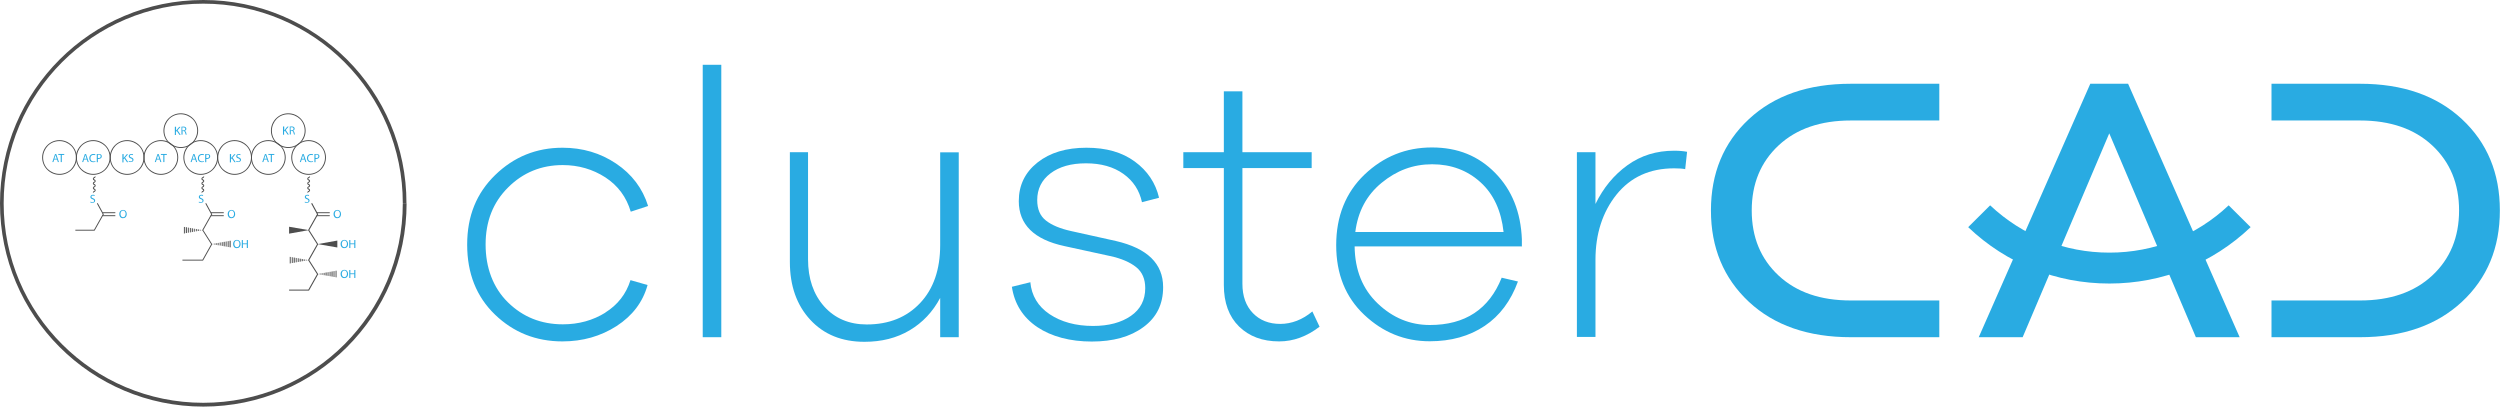 <?xml version="1.0" encoding="UTF-8"?><svg id="a" xmlns="http://www.w3.org/2000/svg" viewBox="0 0 184.46 30"><defs><style>.b{fill:#4d4d4d;}.c{fill:#29abe2;}</style></defs><g><g><g><path class="c" d="M4,11.77l-.06,.19h-.08l.2-.59h.09l.2,.59h-.08l-.06-.19h-.21Zm.19-.06l-.06-.17s-.02-.07-.03-.11h0s-.02,.07-.03,.11l-.06,.17h.18Z"/><path class="c" d="M4.48,11.43h-.18v-.07h.44v.07h-.18v.53h-.08v-.53Z"/></g><g><path class="c" d="M6.2,11.77l-.06,.19h-.08l.2-.59h.09l.2,.59h-.08l-.06-.19h-.21Zm.19-.06l-.06-.17s-.02-.07-.03-.11h0s-.02,.07-.03,.11l-.06,.17h.18Z"/><path class="c" d="M7.04,11.94s-.08,.03-.16,.03c-.17,0-.29-.11-.29-.3s.13-.31,.31-.31c.07,0,.12,.02,.14,.03l-.02,.06s-.07-.02-.12-.02c-.14,0-.23,.09-.23,.24,0,.15,.08,.24,.23,.24,.05,0,.09,0,.13-.02l.02,.06Z"/><path class="c" d="M7.14,11.37s.09-.01,.15-.01c.08,0,.13,.02,.17,.05,.03,.03,.05,.07,.05,.12s-.02,.1-.05,.13c-.04,.04-.11,.07-.18,.07-.02,0-.04,0-.06,0v.24h-.08v-.59Zm.08,.29s.04,0,.06,0c.09,0,.15-.04,.15-.13s-.06-.12-.14-.12c-.03,0-.06,0-.07,0v.23Z"/></g><path class="c" d="M6.68,14.88s.08,.04,.14,.04c.08,0,.12-.04,.12-.1,0-.06-.03-.09-.11-.12-.1-.03-.16-.08-.16-.17,0-.09,.08-.16,.19-.16,.06,0,.1,.01,.13,.03l-.02,.06s-.06-.03-.11-.03c-.08,0-.11,.05-.11,.09,0,.06,.04,.08,.12,.11,.1,.04,.15,.09,.15,.17,0,.09-.07,.17-.21,.17-.06,0-.12-.02-.15-.04l.02-.06Z"/><path class="c" d="M9.35,15.79c0,.2-.12,.31-.28,.31s-.27-.12-.27-.3c0-.19,.12-.31,.28-.31s.27,.12,.27,.3Zm-.46,0c0,.13,.07,.24,.19,.24s.19-.11,.19-.25c0-.12-.06-.24-.19-.24s-.19,.12-.19,.25Z"/><g><path class="c" d="M14.2,11.77l-.06,.19h-.08l.2-.59h.09l.2,.59h-.08l-.06-.19h-.21Zm.19-.06l-.06-.17s-.02-.07-.03-.11h0s-.02,.07-.03,.11l-.06,.17h.18Z"/><path class="c" d="M15.05,11.94s-.08,.03-.16,.03c-.17,0-.29-.11-.29-.3s.13-.31,.31-.31c.07,0,.12,.02,.14,.03l-.02,.06s-.07-.02-.12-.02c-.14,0-.23,.09-.23,.24,0,.15,.08,.24,.23,.24,.05,0,.09,0,.13-.02l.02,.06Z"/><path class="c" d="M15.14,11.37s.09-.01,.15-.01c.08,0,.13,.02,.17,.05,.03,.03,.05,.07,.05,.12s-.02,.1-.05,.13c-.04,.04-.11,.07-.18,.07-.02,0-.04,0-.06,0v.24h-.08v-.59Zm.08,.29s.04,0,.06,0c.09,0,.15-.04,.15-.13s-.06-.12-.14-.12c-.03,0-.06,0-.07,0v.23Z"/></g><g><path class="c" d="M9.04,11.37h.08v.29h0s.03-.04,.05-.06l.18-.22h.1l-.22,.25,.23,.34h-.09l-.2-.29-.06,.07v.23h-.08v-.59Z"/><path class="c" d="M9.51,11.87s.08,.04,.14,.04c.08,0,.12-.04,.12-.1,0-.06-.03-.09-.11-.12-.1-.03-.16-.08-.16-.17,0-.09,.08-.16,.19-.16,.06,0,.1,.01,.13,.03l-.02,.06s-.06-.03-.11-.03c-.08,0-.11,.05-.11,.09,0,.06,.04,.08,.12,.11,.1,.04,.15,.09,.15,.17,0,.09-.07,.17-.21,.17-.06,0-.12-.02-.15-.04l.02-.06Z"/></g><g><path class="c" d="M12.91,9.35h.08v.29h0s.03-.04,.05-.06l.18-.22h.1l-.22,.25,.23,.34h-.09l-.2-.29-.06,.07v.23h-.08v-.59Z"/><path class="c" d="M13.38,9.35s.09-.01,.15-.01c.08,0,.13,.01,.17,.05,.03,.03,.05,.07,.05,.11,0,.08-.05,.13-.11,.15h0s.07,.06,.09,.12c.02,.08,.03,.14,.05,.16h-.08s-.02-.07-.04-.14c-.02-.08-.05-.11-.12-.12h-.07v.26h-.08v-.59Zm.08,.27h.08c.08,0,.13-.04,.13-.11,0-.08-.06-.11-.14-.11-.04,0-.06,0-.08,0v.22Z"/></g><g><path class="c" d="M11.56,11.77l-.06,.19h-.08l.2-.59h.09l.2,.59h-.08l-.06-.19h-.21Zm.19-.06l-.06-.17s-.02-.07-.03-.11h0s-.02,.07-.03,.11l-.06,.17h.18Z"/><path class="c" d="M12.05,11.43h-.18v-.07h.44v.07h-.18v.53h-.08v-.53Z"/></g><g><path class="c" d="M22.26,11.77l-.06,.19h-.08l.2-.59h.09l.2,.59h-.08l-.06-.19h-.21Zm.19-.06l-.06-.17s-.02-.07-.03-.11h0s-.02,.07-.03,.11l-.06,.17h.18Z"/><path class="c" d="M23.1,11.94s-.08,.03-.16,.03c-.17,0-.29-.11-.29-.3s.13-.31,.31-.31c.07,0,.12,.02,.14,.03l-.02,.06s-.07-.02-.12-.02c-.14,0-.23,.09-.23,.24,0,.15,.08,.24,.23,.24,.05,0,.09,0,.13-.02l.02,.06Z"/><path class="c" d="M23.2,11.37s.09-.01,.15-.01c.08,0,.13,.02,.17,.05,.03,.03,.05,.07,.05,.12s-.02,.1-.05,.13c-.04,.04-.11,.07-.18,.07-.02,0-.04,0-.06,0v.24h-.08v-.59Zm.08,.29s.04,0,.06,0c.09,0,.15-.04,.15-.13s-.06-.12-.14-.12c-.03,0-.06,0-.07,0v.23Z"/></g><g><path class="c" d="M16.97,11.37h.08v.29h0s.03-.04,.05-.06l.18-.22h.1l-.22,.25,.23,.34h-.09l-.2-.29-.06,.07v.23h-.08v-.59Z"/><path class="c" d="M17.44,11.87s.08,.04,.14,.04c.08,0,.12-.04,.12-.1,0-.06-.03-.09-.11-.12-.1-.03-.16-.08-.16-.17,0-.09,.08-.16,.19-.16,.06,0,.1,.01,.13,.03l-.02,.06s-.06-.03-.11-.03c-.08,0-.11,.05-.11,.09,0,.06,.04,.08,.12,.11,.1,.04,.15,.09,.15,.17,0,.09-.07,.17-.21,.17-.06,0-.12-.02-.15-.04l.02-.06Z"/></g><g><path class="c" d="M20.89,9.33h.08v.29h0s.03-.04,.05-.06l.18-.22h.1l-.22,.25,.23,.34h-.09l-.2-.29-.06,.07v.23h-.08v-.59Z"/><path class="c" d="M21.37,9.34s.09-.01,.15-.01c.08,0,.13,.01,.17,.05,.03,.03,.05,.07,.05,.11,0,.08-.05,.13-.11,.15h0s.07,.06,.09,.12c.02,.08,.03,.14,.05,.16h-.08s-.02-.07-.04-.14c-.02-.08-.05-.11-.12-.12h-.07v.26h-.08v-.59Zm.08,.27h.08c.08,0,.13-.04,.13-.11,0-.08-.06-.11-.14-.11-.04,0-.06,0-.08,0v.22Z"/></g><g><path class="c" d="M19.49,11.77l-.06,.19h-.08l.2-.59h.09l.2,.59h-.08l-.06-.19h-.21Zm.19-.06l-.06-.17s-.02-.07-.03-.11h0s-.02,.07-.03,.11l-.06,.17h.18Z"/><path class="c" d="M19.98,11.43h-.18v-.07h.44v.07h-.18v.53h-.08v-.53Z"/></g><path class="c" d="M14.68,14.88s.08,.04,.14,.04c.08,0,.12-.04,.12-.1,0-.06-.03-.09-.11-.12-.1-.03-.16-.08-.16-.17,0-.09,.08-.16,.19-.16,.06,0,.1,.01,.13,.03l-.02,.06s-.06-.03-.11-.03c-.08,0-.11,.05-.11,.09,0,.06,.04,.08,.12,.11,.1,.04,.15,.09,.15,.17,0,.09-.07,.17-.21,.17-.06,0-.12-.02-.15-.04l.02-.06Z"/><path class="c" d="M17.35,15.79c0,.2-.12,.31-.28,.31s-.27-.12-.27-.3c0-.19,.12-.31,.28-.31s.27,.12,.27,.3Zm-.46,0c0,.13,.07,.24,.19,.24s.19-.11,.19-.25c0-.12-.06-.24-.19-.24s-.19,.12-.19,.25Z"/><g><path class="c" d="M25.68,18c0,.2-.12,.31-.28,.31s-.27-.12-.27-.3c0-.19,.12-.31,.28-.31s.27,.12,.27,.3Zm-.46,0c0,.13,.07,.24,.19,.24s.19-.11,.19-.25c0-.12-.06-.24-.19-.24s-.19,.12-.19,.25Z"/><path class="c" d="M25.85,17.71v.25h.29v-.25h.08v.59h-.08v-.28h-.29v.28h-.08v-.59h.08Z"/></g><g><path class="c" d="M17.75,18c0,.2-.12,.31-.28,.31s-.27-.12-.27-.3c0-.19,.12-.31,.28-.31s.27,.12,.27,.3Zm-.46,0c0,.13,.07,.24,.19,.24s.19-.11,.19-.25c0-.12-.06-.24-.19-.24s-.19,.12-.19,.25Z"/><path class="c" d="M17.92,17.71v.25h.29v-.25h.08v.59h-.08v-.28h-.29v.28h-.08v-.59h.08Z"/></g><path class="c" d="M22.5,14.88s.08,.04,.14,.04c.08,0,.12-.04,.12-.1,0-.06-.03-.09-.11-.12-.1-.03-.16-.08-.16-.17,0-.09,.08-.16,.19-.16,.06,0,.1,.01,.13,.03l-.02,.06s-.06-.03-.11-.03c-.08,0-.11,.05-.11,.09,0,.06,.04,.08,.12,.11,.1,.04,.15,.09,.15,.17,0,.09-.07,.17-.21,.17-.06,0-.12-.02-.15-.04l.02-.06Z"/><path class="c" d="M25.16,15.79c0,.2-.12,.31-.28,.31s-.27-.12-.27-.3c0-.19,.12-.31,.28-.31s.27,.12,.27,.3Zm-.46,0c0,.13,.07,.24,.19,.24s.19-.11,.19-.25c0-.12-.06-.24-.19-.24s-.19,.12-.19,.25Z"/><g><path class="c" d="M25.68,20.21c0,.2-.12,.31-.28,.31s-.27-.12-.27-.3c0-.19,.12-.31,.28-.31s.27,.12,.27,.3Zm-.46,0c0,.13,.07,.24,.19,.24s.19-.11,.19-.25c0-.12-.06-.24-.19-.24s-.19,.12-.19,.25Z"/><path class="c" d="M25.85,19.92v.25h.29v-.25h.08v.59h-.08v-.28h-.29v.28h-.08v-.59h.08Z"/></g></g><g><path class="b" d="M5.64,11.62h-.04c0,.33-.14,.64-.35,.86-.22,.22-.52,.35-.86,.35-.33,0-.64-.14-.86-.35-.22-.22-.35-.52-.35-.86,0-.33,.14-.64,.35-.86,.22-.22,.52-.35,.86-.35,.33,0,.64,.14,.86,.35,.22,.22,.35,.52,.35,.86h.07c0-.71-.58-1.28-1.28-1.28-.71,0-1.28,.58-1.28,1.28,0,.71,.58,1.28,1.28,1.28,.71,0,1.28-.58,1.28-1.28h-.04Z"/><path class="b" d="M8.13,11.62h-.04c0,.33-.14,.64-.35,.86-.22,.22-.52,.35-.86,.35-.33,0-.64-.14-.86-.35-.22-.22-.35-.52-.35-.86,0-.33,.14-.64,.35-.86,.22-.22,.52-.35,.86-.35,.33,0,.64,.14,.86,.35,.22,.22,.35,.52,.35,.86h.07c0-.71-.58-1.28-1.28-1.28-.71,0-1.28,.58-1.28,1.28,0,.71,.58,1.28,1.28,1.28,.71,0,1.28-.58,1.28-1.28h-.04Z"/><path class="b" d="M10.63,11.62h-.04c0,.33-.14,.64-.35,.86-.22,.22-.52,.35-.86,.35-.33,0-.64-.14-.86-.35-.22-.22-.35-.52-.35-.86,0-.33,.14-.64,.35-.86,.22-.22,.52-.35,.86-.35,.33,0,.64,.14,.86,.35,.22,.22,.35,.52,.35,.86h.07c0-.71-.58-1.28-1.28-1.28-.71,0-1.28,.58-1.28,1.28,0,.71,.58,1.28,1.28,1.28,.71,0,1.28-.58,1.28-1.28h-.04Z"/><path class="b" d="M13.12,11.62h-.04c0,.33-.14,.64-.35,.86-.22,.22-.52,.35-.86,.35-.33,0-.64-.14-.86-.35-.22-.22-.35-.52-.35-.86,0-.33,.14-.64,.35-.86,.22-.22,.52-.35,.86-.35,.33,0,.64,.14,.86,.35,.22,.22,.35,.52,.35,.86h.07c0-.71-.58-1.28-1.28-1.28-.71,0-1.28,.58-1.28,1.28,0,.71,.58,1.28,1.28,1.28,.71,0,1.28-.58,1.28-1.28h-.04Z"/><path class="b" d="M16.06,11.62h-.04c0,.33-.14,.64-.35,.86-.22,.22-.52,.35-.86,.35-.33,0-.64-.14-.86-.35-.22-.22-.35-.52-.35-.86,0-.33,.14-.64,.35-.86,.22-.22,.52-.35,.86-.35,.33,0,.64,.14,.86,.35,.22,.22,.35,.52,.35,.86h.07c0-.71-.58-1.28-1.28-1.28-.71,0-1.28,.58-1.28,1.28,0,.71,.58,1.28,1.28,1.28,.71,0,1.28-.58,1.28-1.28h-.04Z"/><path class="b" d="M24.02,11.62h-.04c0,.33-.14,.64-.35,.86-.22,.22-.52,.35-.86,.35-.33,0-.64-.14-.86-.35-.22-.22-.35-.52-.35-.86,0-.33,.14-.64,.35-.86,.22-.22,.52-.35,.86-.35,.33,0,.64,.14,.86,.35,.22,.22,.35,.52,.35,.86h.07c0-.71-.58-1.28-1.28-1.28-.71,0-1.28,.58-1.28,1.28,0,.71,.58,1.28,1.28,1.28,.71,0,1.28-.58,1.28-1.28h-.04Z"/><path class="b" d="M18.56,11.62h-.04c0,.33-.14,.64-.35,.86-.22,.22-.52,.35-.86,.35-.33,0-.64-.14-.86-.35-.22-.22-.35-.52-.35-.86,0-.33,.14-.64,.35-.86,.22-.22,.52-.35,.86-.35,.33,0,.64,.14,.86,.35,.22,.22,.35,.52,.35,.86h.07c0-.71-.58-1.28-1.28-1.28-.71,0-1.28,.58-1.28,1.28,0,.71,.58,1.28,1.28,1.28,.71,0,1.28-.58,1.28-1.28h-.04Z"/><path class="b" d="M21.05,11.62h-.04c0,.33-.14,.64-.35,.86-.22,.22-.52,.35-.86,.35-.33,0-.64-.14-.86-.35-.22-.22-.35-.52-.35-.86,0-.33,.14-.64,.35-.86,.22-.22,.52-.35,.86-.35,.33,0,.64,.14,.86,.35,.22,.22,.35,.52,.35,.86h.07c0-.71-.58-1.28-1.28-1.28-.71,0-1.28,.58-1.28,1.28,0,.71,.58,1.28,1.28,1.28,.71,0,1.28-.58,1.28-1.28h-.04Z"/><path class="b" d="M14.59,9.64h-.04c0,.33-.14,.64-.35,.86-.22,.22-.52,.35-.86,.35-.33,0-.64-.14-.86-.35-.22-.22-.35-.52-.35-.86,0-.33,.14-.64,.35-.86,.22-.22,.52-.35,.86-.35,.33,0,.64,.14,.86,.35,.22,.22,.35,.52,.35,.86h.07c0-.71-.58-1.28-1.28-1.28-.71,0-1.28,.58-1.28,1.28,0,.71,.58,1.28,1.28,1.28,.71,0,1.28-.58,1.28-1.28h-.04Z"/><path class="b" d="M22.52,9.64h-.04c0,.33-.14,.64-.35,.86-.22,.22-.52,.35-.86,.35-.33,0-.64-.14-.86-.35-.22-.22-.35-.52-.35-.86,0-.33,.14-.64,.35-.86,.22-.22,.52-.35,.86-.35,.33,0,.64,.14,.86,.35,.22,.22,.35,.52,.35,.86h.07c0-.71-.58-1.28-1.28-1.28-.71,0-1.28,.58-1.28,1.28,0,.71,.58,1.28,1.28,1.28,.71,0,1.28-.58,1.28-1.28h-.04Z"/><path class="b" d="M6.99,13.02v.02s-.05,.03-.08,.05c-.03,.02-.06,.05-.06,.1,0,.03,.02,.06,.03,.08,.03,.03,.06,.04,.08,.05l.03,.04v.02s-.05,.03-.08,.05c-.03,.02-.06,.05-.06,.1,0,.03,.02,.06,.03,.08,.03,.03,.06,.04,.08,.05l.03,.04v.02s-.05,.03-.08,.05c-.03,.02-.06,.05-.06,.1,0,.03,.02,.06,.03,.08,.03,.03,.06,.04,.08,.05l.03,.04v.02s-.05,.03-.08,.05c-.03,.02-.06,.05-.06,.1h.07v-.02s.05-.03,.08-.05c.03-.02,.06-.05,.06-.1,0-.03-.02-.06-.03-.08-.03-.03-.06-.04-.08-.05l-.03-.04v-.02s.05-.03,.08-.05c.03-.02,.06-.05,.06-.1,0-.03-.02-.06-.03-.08-.03-.03-.06-.04-.08-.05l-.03-.04v-.02s.05-.03,.08-.05c.03-.02,.06-.05,.06-.1,0-.03-.02-.06-.03-.08-.03-.03-.06-.04-.08-.05l-.03-.04v-.02s.05-.03,.08-.05c.03-.02,.06-.05,.06-.1h-.07Z"/><polygon class="b" points="7.15 15.02 7.58 15.81 6.94 16.95 5.56 16.95 5.56 17.02 6.98 17.02 7.66 15.81 7.21 14.98 7.15 15.02 7.15 15.02"/><polyline class="b" points="7.56 15.73 8.51 15.73 8.51 15.66 7.56 15.66"/><polyline class="b" points="7.56 15.95 8.51 15.95 8.51 15.88 7.56 15.88"/><path class="b" d="M15,13.02v.02s-.05,.03-.08,.05c-.03,.02-.06,.05-.06,.1,0,.03,.02,.06,.03,.08,.03,.03,.06,.04,.08,.05l.03,.04v.02s-.05,.03-.08,.05c-.03,.02-.06,.05-.06,.1,0,.03,.02,.06,.03,.08,.03,.03,.06,.04,.08,.05l.03,.04v.02s-.05,.03-.08,.05c-.03,.02-.06,.05-.06,.1,0,.03,.02,.06,.03,.08,.03,.03,.06,.04,.08,.05l.03,.04v.02s-.05,.03-.08,.05c-.03,.02-.06,.05-.06,.1h.07v-.02s.05-.03,.08-.05c.03-.02,.06-.05,.06-.1,0-.03-.02-.06-.03-.08-.03-.03-.06-.04-.08-.05l-.03-.04v-.02s.05-.03,.08-.05c.03-.02,.06-.05,.06-.1,0-.03-.02-.06-.03-.08-.03-.03-.06-.04-.08-.05l-.03-.04v-.02s.05-.03,.08-.05c.03-.02,.06-.05,.06-.1,0-.03-.02-.06-.03-.08-.03-.03-.06-.04-.08-.05l-.03-.04v-.02s.05-.03,.08-.05c.03-.02,.06-.05,.06-.1h-.07Z"/><polygon class="b" points="15.15 15.02 15.58 15.81 14.92 16.98 15.58 18.02 14.94 19.16 13.46 19.16 13.46 19.23 14.98 19.23 15.66 18.02 15 16.98 15.66 15.81 15.21 14.98 15.15 15.02 15.15 15.02"/><polyline class="b" points="15.56 15.73 16.51 15.73 16.51 15.66 15.56 15.66"/><polyline class="b" points="15.56 15.95 16.51 15.95 16.51 15.88 15.56 15.88"/><polygon class="b" points="14.96 16.98 14.89 17 14.89 16.97 14.96 16.98"/><polygon class="b" points="14.81 17.01 14.74 17.02 14.74 16.94 14.81 16.96 14.81 17.01"/><polygon class="b" points="14.67 17.03 14.59 17.05 14.59 16.92 14.67 16.93 14.67 17.03"/><polygon class="b" points="14.52 17.06 14.45 17.07 14.45 16.89 14.52 16.9 14.52 17.06"/><polygon class="b" points="14.37 17.09 14.3 17.1 14.3 16.87 14.37 16.88 14.37 17.09"/><polygon class="b" points="14.23 17.11 14.15 17.13 14.15 16.84 14.23 16.85 14.23 17.11"/><polygon class="b" points="14.08 17.14 14.01 17.15 14.01 16.81 14.08 16.83 14.08 17.14"/><polygon class="b" points="13.93 17.16 13.86 17.18 13.86 16.79 13.93 16.8 13.93 17.16"/><polygon class="b" points="13.79 17.19 13.71 17.2 13.71 16.76 13.79 16.77 13.79 17.19"/><polygon class="b" points="13.64 17.22 13.57 17.23 13.57 16.74 13.64 16.75 13.64 17.22"/><polygon class="b" points="15.62 18.01 15.69 17.99 15.69 18.02 15.62 18.01"/><polygon class="b" points="15.77 17.98 15.84 17.97 15.84 18.05 15.77 18.03 15.77 17.98"/><polygon class="b" points="15.91 17.96 15.99 17.94 15.99 18.07 15.91 18.06 15.91 17.96"/><polygon class="b" points="16.06 17.93 16.13 17.92 16.13 18.1 16.06 18.09 16.06 17.93"/><polygon class="b" points="16.21 17.9 16.28 17.89 16.28 18.12 16.21 18.11 16.21 17.9"/><polygon class="b" points="16.36 17.88 16.43 17.86 16.43 18.15 16.36 18.14 16.36 17.88"/><polygon class="b" points="16.5 17.85 16.58 17.84 16.58 18.18 16.5 18.16 16.5 17.85"/><polygon class="b" points="16.65 17.83 16.72 17.81 16.72 18.2 16.65 18.19 16.65 17.83"/><polygon class="b" points="16.8 17.8 16.87 17.79 16.87 18.23 16.8 18.22 16.8 17.8"/><polygon class="b" points="16.94 17.77 17.02 17.76 17.02 18.25 16.94 18.24 16.94 17.77"/><path class="b" d="M22.81,13.02v.02s-.05,.03-.08,.05c-.03,.02-.06,.05-.06,.1,0,.03,.02,.06,.03,.08,.03,.03,.06,.04,.08,.05l.03,.04v.02s-.05,.03-.08,.05c-.03,.02-.06,.05-.06,.1,0,.03,.02,.06,.03,.08,.03,.03,.06,.04,.08,.05l.03,.04v.02s-.05,.03-.08,.05c-.03,.02-.06,.05-.06,.1,0,.03,.02,.06,.03,.08,.03,.03,.06,.04,.08,.05l.03,.04v.02s-.05,.03-.08,.05c-.03,.02-.06,.05-.06,.1h.07v-.02s.05-.03,.08-.05c.03-.02,.06-.05,.06-.1,0-.03-.02-.06-.03-.08-.03-.03-.06-.04-.08-.05l-.03-.04v-.02s.05-.03,.08-.05c.03-.02,.06-.05,.06-.1,0-.03-.02-.06-.03-.08-.03-.03-.06-.04-.08-.05l-.03-.04v-.02s.05-.03,.08-.05c.03-.02,.06-.05,.06-.1,0-.03-.02-.06-.03-.08-.03-.03-.06-.04-.08-.05l-.03-.04v-.02s.05-.03,.08-.05c.03-.02,.06-.05,.06-.1h-.07Z"/><polyline class="b" points="23.37 15.73 24.33 15.73 24.33 15.66 23.37 15.66"/><polyline class="b" points="23.37 15.95 24.33 15.95 24.33 15.88 23.37 15.88"/><polygon class="b" points="22.78 16.98 21.33 17.24 21.33 16.73 22.78 16.98"/><polygon class="b" points="23.44 18.01 24.89 17.75 24.89 18.26 23.44 18.01"/><polygon class="b" points="22.78 19.19 22.7 19.21 22.7 19.18 22.78 19.19"/><polygon class="b" points="22.63 19.22 22.56 19.23 22.56 19.15 22.63 19.17 22.63 19.22"/><polygon class="b" points="22.48 19.25 22.41 19.26 22.41 19.13 22.48 19.14 22.48 19.25"/><polygon class="b" points="22.34 19.27 22.26 19.28 22.26 19.1 22.34 19.12 22.34 19.27"/><polygon class="b" points="22.19 19.3 22.11 19.31 22.11 19.08 22.19 19.09 22.19 19.3"/><polygon class="b" points="22.04 19.32 21.97 19.34 21.97 19.05 22.04 19.06 22.04 19.32"/><polygon class="b" points="21.89 19.35 21.82 19.36 21.82 19.02 21.89 19.04 21.89 19.35"/><polygon class="b" points="21.75 19.38 21.67 19.39 21.67 19 21.75 19.01 21.75 19.38"/><polygon class="b" points="21.6 19.4 21.53 19.41 21.53 18.97 21.6 18.99 21.6 19.4"/><polygon class="b" points="21.45 19.43 21.38 19.44 21.38 18.95 21.45 18.96 21.45 19.43"/><polygon class="b" points="23.44 20.22 23.51 20.21 23.51 20.23 23.44 20.22"/><polygon class="b" points="23.58 20.19 23.66 20.18 23.66 20.26 23.58 20.24 23.58 20.19"/><polygon class="b" points="23.73 20.17 23.8 20.15 23.8 20.28 23.73 20.27 23.73 20.17"/><polygon class="b" points="23.88 20.14 23.95 20.13 23.95 20.31 23.88 20.3 23.88 20.14"/><polygon class="b" points="24.02 20.11 24.1 20.1 24.1 20.34 24.02 20.32 24.02 20.11"/><polygon class="b" points="24.17 20.09 24.24 20.08 24.24 20.36 24.17 20.35 24.17 20.09"/><polygon class="b" points="24.32 20.06 24.39 20.05 24.39 20.39 24.32 20.37 24.32 20.06"/><polygon class="b" points="24.46 20.04 24.54 20.02 24.54 20.41 24.46 20.4 24.46 20.04"/><polygon class="b" points="24.61 20.01 24.68 20 24.68 20.44 24.61 20.43 24.61 20.01"/><polygon class="b" points="24.76 19.98 24.83 19.97 24.83 20.47 24.76 20.45 24.76 19.98"/><polygon class="b" points="22.96 15.02 23.39 15.81 22.73 16.98 23.39 18.02 22.73 19.19 23.39 20.23 22.75 21.37 21.33 21.37 21.33 21.44 22.8 21.44 23.48 20.23 22.82 19.19 23.48 18.02 22.82 16.98 23.48 15.81 23.03 14.98 22.96 15.02 22.96 15.02"/></g><path class="b" d="M29.86,15h-.14c0,4.07-1.65,7.75-4.31,10.41-2.67,2.67-6.35,4.31-10.41,4.31-4.07,0-7.75-1.65-10.41-4.31C1.92,22.75,.27,19.07,.27,15c0-4.07,1.65-7.75,4.31-10.41C7.25,1.92,10.93,.27,15,.27c4.07,0,7.75,1.65,10.41,4.31,2.67,2.67,4.31,6.35,4.31,10.41h.27C30,6.72,23.28,0,15,0,6.72,0,0,6.72,0,15c0,8.28,6.72,15,15,15,8.28,0,15-6.72,15-15h-.14Z"/></g><g><path class="c" d="M44.65,23.07c.93-.58,1.55-1.38,1.87-2.4l1.26,.36c-.35,1.27-1.12,2.27-2.29,3.03-1.17,.75-2.5,1.13-3.99,1.13-1.95,0-3.61-.66-4.98-1.98-1.37-1.32-2.05-3.04-2.05-5.16s.69-3.8,2.07-5.14,3.03-2.01,4.97-2.01c1.47,0,2.79,.39,3.95,1.17,1.16,.78,1.95,1.82,2.36,3.13l-1.28,.42c-.32-1.08-.94-1.92-1.87-2.53-.93-.6-1.98-.91-3.15-.91-1.58,0-2.93,.55-4.03,1.65-1.11,1.1-1.66,2.5-1.66,4.21s.55,3.19,1.65,4.27c1.1,1.08,2.45,1.62,4.05,1.62,1.17,0,2.22-.29,3.15-.87Z"/><path class="c" d="M51.85,24.88V4.78h1.37V24.88h-1.37Z"/><path class="c" d="M70.74,24.88h-1.37v-2.9c-.54,1.02-1.29,1.82-2.25,2.39-.96,.57-2.07,.85-3.34,.85-1.66,0-2.99-.54-3.99-1.62-1-1.08-1.51-2.5-1.51-4.27V11.23h1.34v7.9c0,1.43,.4,2.59,1.19,3.48,.79,.88,1.84,1.33,3.14,1.33,1.64,0,2.95-.53,3.94-1.58,.99-1.05,1.48-2.48,1.48-4.28v-6.84h1.37v13.65Z"/><path class="c" d="M76.02,20.81c.09,1,.57,1.8,1.42,2.37s1.93,.87,3.21,.87c1.15,0,2.08-.25,2.79-.74,.71-.49,1.06-1.18,1.06-2.05,0-.67-.22-1.19-.67-1.55-.45-.36-1.09-.64-1.93-.82l-3.35-.73c-2.25-.48-3.38-1.59-3.38-3.32,0-1.17,.46-2.12,1.38-2.85s2.13-1.09,3.61-1.09,2.64,.34,3.57,1.02c.93,.68,1.53,1.57,1.79,2.67l-1.26,.33c-.19-.87-.64-1.57-1.37-2.09s-1.65-.78-2.76-.78-1.97,.25-2.62,.74c-.65,.49-.98,1.15-.98,1.97,0,.67,.21,1.17,.64,1.51s1.05,.6,1.87,.78l3.29,.73c2.33,.54,3.49,1.67,3.49,3.41,0,1.25-.48,2.23-1.45,2.94-.97,.72-2.24,1.07-3.82,1.07s-2.96-.36-4.02-1.07c-1.06-.72-1.68-1.71-1.87-2.97l1.34-.33Z"/><path class="c" d="M97.37,24.1c-.95,.73-1.94,1.09-2.99,1.09-1.23,0-2.21-.37-2.96-1.1-.74-.73-1.12-1.75-1.12-3.06V12.4h-2.99v-1.17h2.99V6.74h1.37v4.49h5.11v1.17h-5.11v8.54c0,.91,.26,1.63,.77,2.16,.51,.53,1.19,.8,2.02,.8s1.65-.31,2.37-.92l.53,1.12Z"/><path class="c" d="M112.31,18.18h-12.36c.02,1.75,.59,3.15,1.7,4.21s2.4,1.59,3.85,1.59c2.6,0,4.37-1.16,5.3-3.49l1.2,.28c-.52,1.43-1.34,2.53-2.46,3.28-1.12,.75-2.47,1.13-4.05,1.13-1.84,0-3.45-.65-4.83-1.95-1.38-1.3-2.07-3.01-2.07-5.14s.7-3.88,2.09-5.21c1.4-1.33,3.05-2,4.97-2s3.44,.63,4.67,1.88c1.24,1.26,1.89,2.89,1.97,4.9v.5Zm-10.37-4.69c-1.11,.91-1.75,2.12-1.94,3.63h10.94c-.17-1.56-.73-2.79-1.7-3.67-.97-.88-2.16-1.33-3.57-1.33s-2.62,.46-3.73,1.37Z"/><path class="c" d="M124.48,11.2l-.14,1.28c-.19-.04-.46-.06-.81-.06-1.81,0-3.22,.65-4.26,1.94-1.03,1.29-1.55,2.9-1.55,4.81v5.69h-1.37V11.23h1.37v3.82c.58-1.19,1.36-2.14,2.36-2.86,1-.72,2.14-1.07,3.45-1.07,.37,0,.69,.03,.95,.08Z"/><path class="c" d="M162.02,24.88l-6.39-15.04-6.39,15.04h-3.24l8.23-18.7h2.79l8.23,18.7h-3.24Z"/><path class="c" d="M181.65,8.79c-1.87-1.74-4.38-2.61-7.52-2.61h-6.53v2.71h6.53c2.23,0,4.01,.61,5.33,1.84,1.32,1.23,1.98,2.83,1.98,4.8s-.66,3.57-1.98,4.8c-1.32,1.23-3.1,1.84-5.33,1.84h-6.53v2.71h6.53c3.14,0,5.65-.87,7.52-2.61,1.87-1.74,2.8-3.99,2.8-6.74s-.93-5-2.8-6.74Z"/><path class="c" d="M136.56,8.89h6.53v-2.71h-6.53c-3.15,0-5.65,.87-7.52,2.61-1.87,1.74-2.8,3.99-2.8,6.74s.94,5,2.8,6.74c1.87,1.74,4.38,2.61,7.52,2.61h6.53v-2.71h-6.53c-2.24,0-4.01-.61-5.33-1.84-1.32-1.23-1.98-2.83-1.98-4.8s.66-3.57,1.98-4.8c1.32-1.23,3.1-1.84,5.33-1.84Z"/><path class="c" d="M155.63,20.92c-3.91,0-7.59-1.47-10.41-4.16l1.62-1.61c2.39,2.25,5.5,3.49,8.8,3.49s6.41-1.24,8.8-3.49l1.62,1.61c-2.82,2.68-6.5,4.16-10.41,4.16Z"/></g></svg>